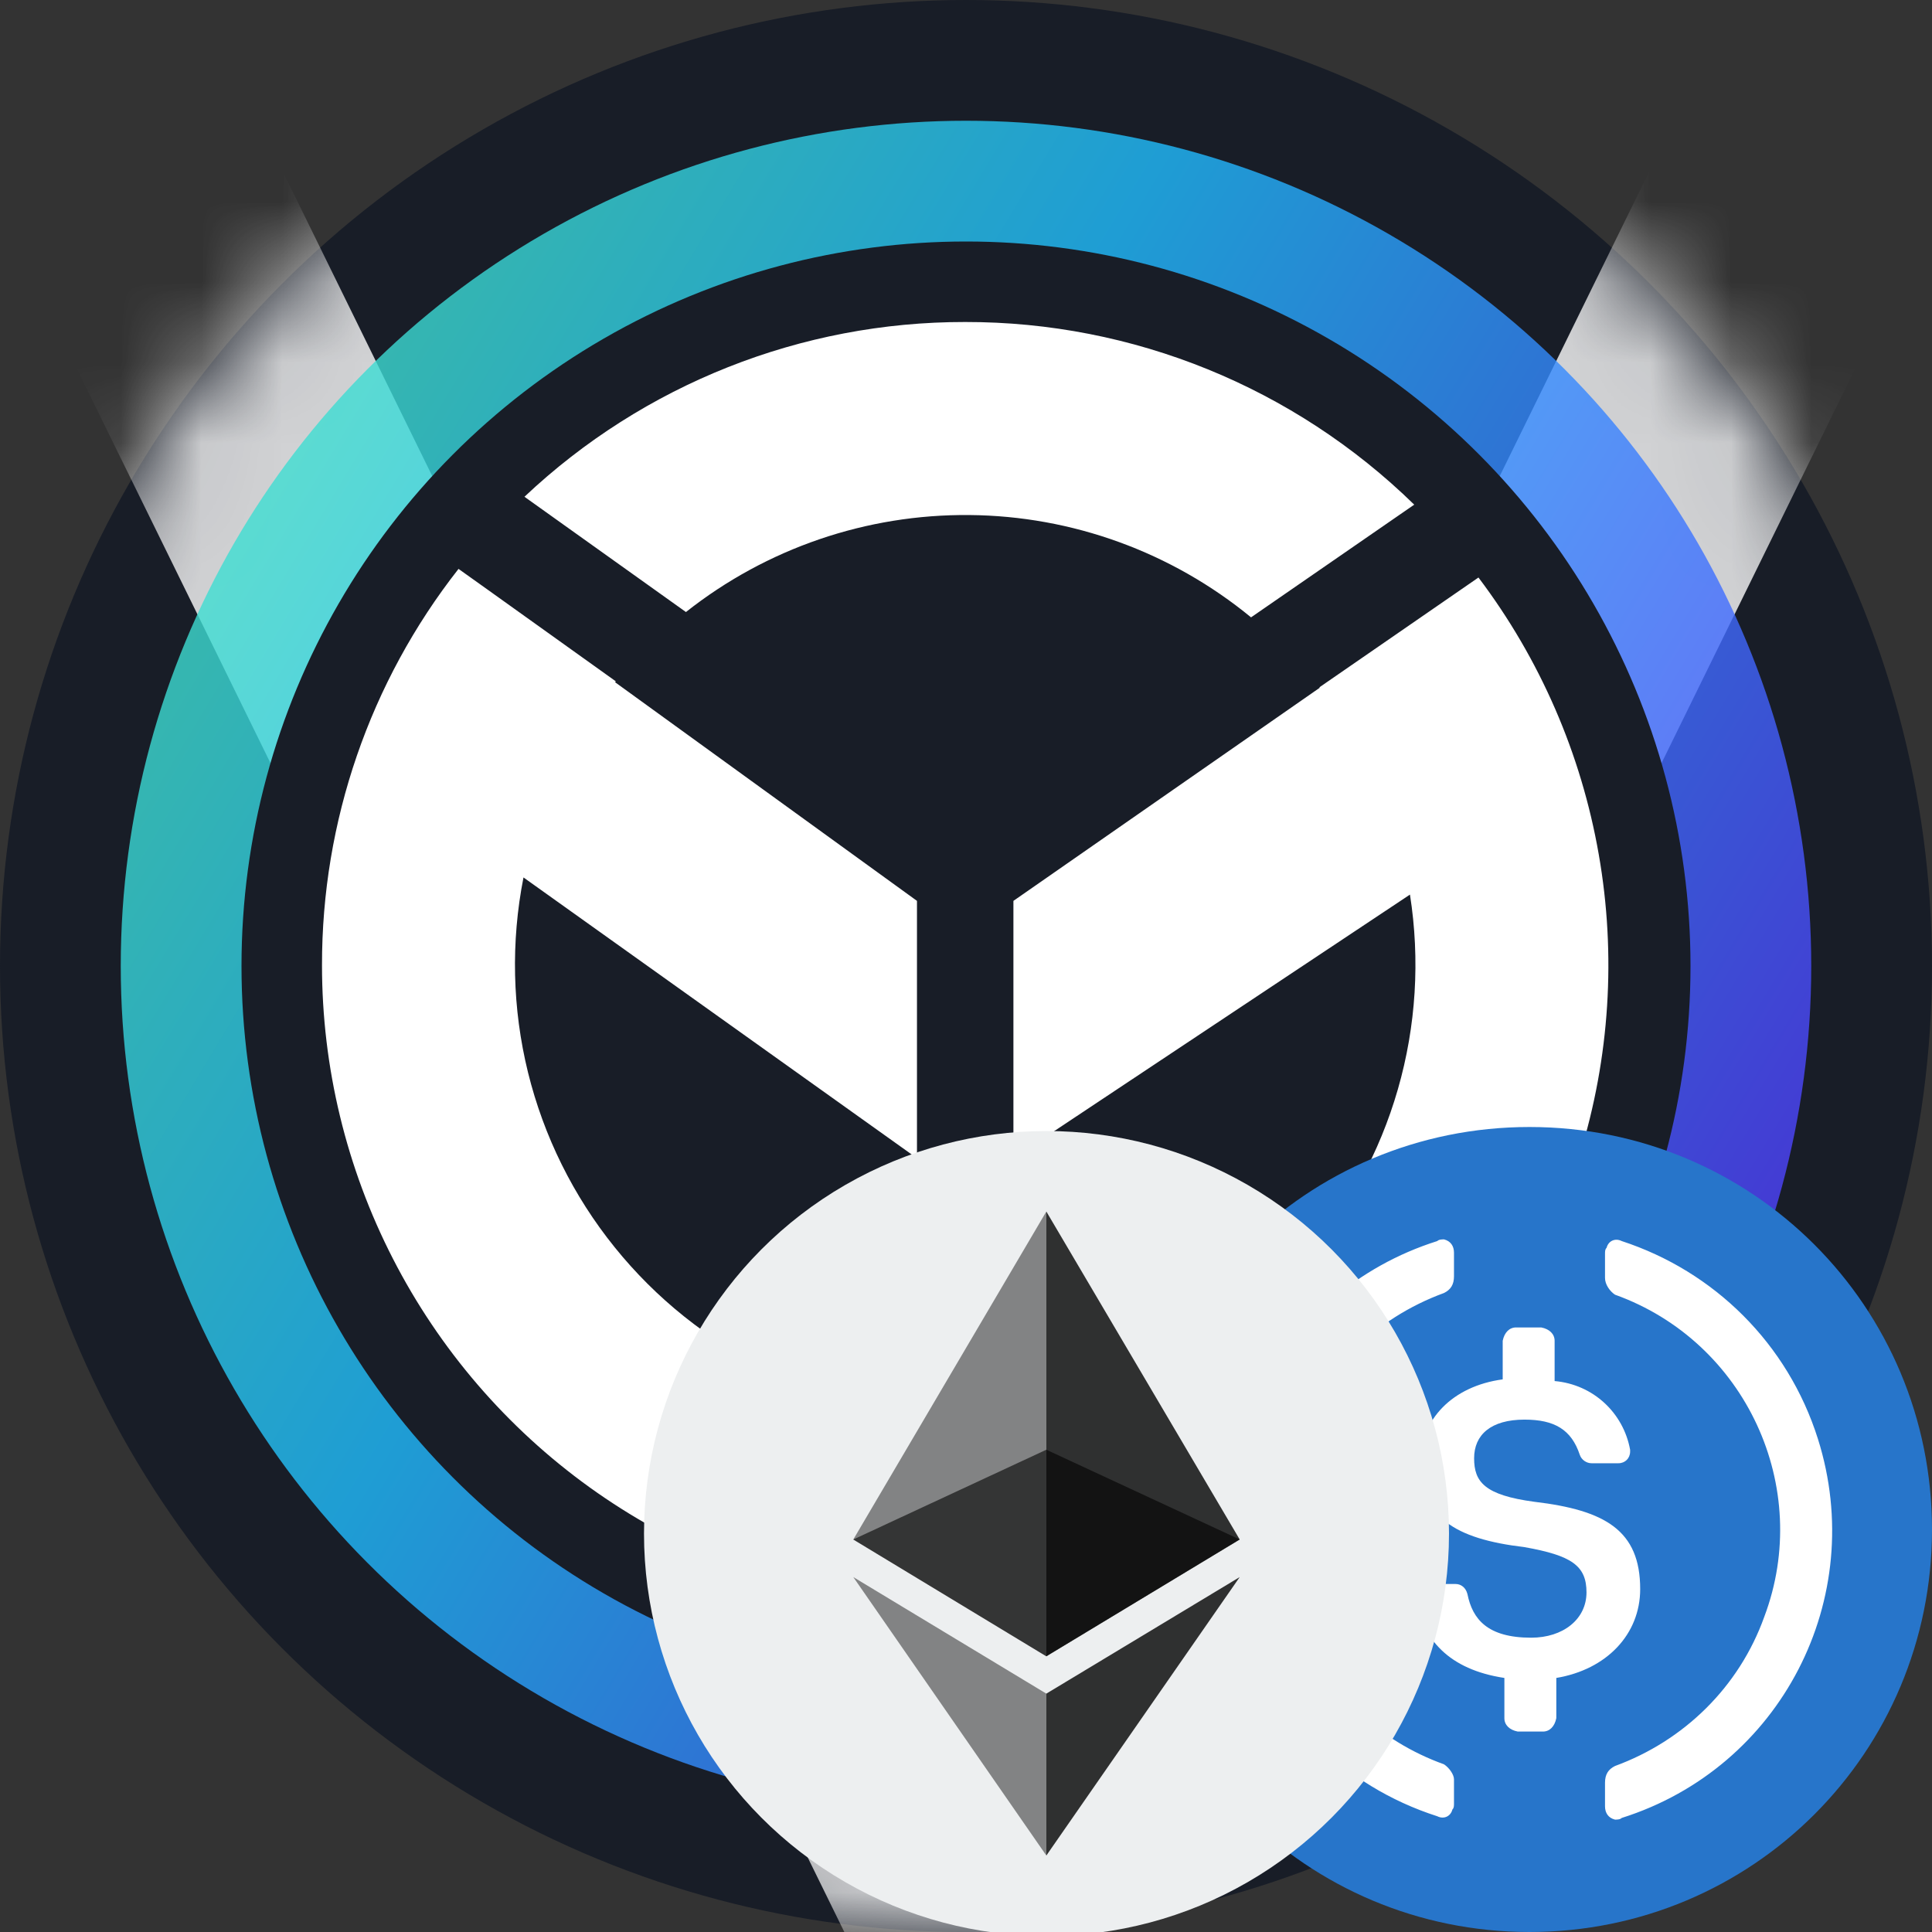 <svg width="24" height="24" viewBox="0 0 24 24" fill="none" xmlns="http://www.w3.org/2000/svg">
<rect x="0" y="0" width="24" height="24" fill="#333333" stroke="none"/>
<g clip-path="url(#clip0_12682_3492)">
<circle cx="12" cy="12" r="12" fill="#181D27"/>
<mask id="mask0_12682_3492" style="mask-type:alpha" maskUnits="userSpaceOnUse" x="0" y="0" width="24" height="24">
<circle cx="12" cy="12" r="11.5" fill="#181D27" stroke="white"/>
</mask>
<g mask="url(#mask0_12682_3492)">
<path opacity="0.8" fill-rule="evenodd" clip-rule="evenodd" d="M12 27.079L0.36 3.369L3.39 1.881L12 19.421L20.61 1.881L23.64 3.369L12 27.079Z" fill="white"/>
</g>
<circle opacity="0.8" cx="12" cy="12" r="10.5" fill="url(#paint0_linear_12682_3492)"/>
<circle cx="12" cy="12" r="9" fill="#181D27"/>
<path d="M4 11.991C4 13.258 4.302 14.507 4.88 15.634C5.458 16.762 6.296 17.736 7.324 18.476C8.353 19.216 9.543 19.701 10.796 19.89C12.049 20.08 13.328 19.968 14.53 19.566C15.731 19.163 16.82 18.48 17.705 17.574C18.59 16.667 19.248 15.563 19.622 14.353C19.997 13.142 20.079 11.86 19.86 10.612C19.642 9.363 19.13 8.185 18.366 7.174L17.998 7.428L16.39 8.538L16.395 8.543L12.589 11.191V14.388L17.515 11.113C17.642 11.921 17.591 12.746 17.365 13.531C17.139 14.317 16.743 15.043 16.206 15.659C15.669 16.275 15.004 16.766 14.257 17.098C13.509 17.429 12.699 17.592 11.882 17.576C11.065 17.561 10.261 17.366 9.527 17.006C8.793 16.646 8.148 16.13 7.635 15.493C7.122 14.857 6.755 14.116 6.559 13.322C6.364 12.529 6.345 11.702 6.503 10.9L11.391 14.388V11.191L7.641 8.475L7.65 8.464L6.069 7.333L5.696 7.067C4.594 8.471 3.997 10.206 4 11.991ZM11.99 4C9.955 3.997 7.996 4.774 6.515 6.171L8.521 7.603C9.523 6.811 10.765 6.386 12.043 6.398C13.319 6.409 14.554 6.858 15.541 7.669L17.568 6.269C16.077 4.812 14.075 3.997 11.99 4Z" fill="white"/>
<g clip-path="url(#clip1_12682_3492)">
<g clip-path="url(#clip2_12682_3492)">
<path d="M19 24C21.771 24 24 21.771 24 19C24 16.229 21.771 14 19 14C16.229 14 14 16.229 14 19C14 21.771 16.229 24 19 24Z" fill="#2775CA"/>
<path d="M20.375 19.74C20.375 19.01 19.938 18.76 19.062 18.656C18.438 18.573 18.312 18.406 18.312 18.115C18.312 17.823 18.521 17.635 18.938 17.635C19.312 17.635 19.521 17.76 19.625 18.073C19.646 18.135 19.708 18.177 19.771 18.177H20.104C20.188 18.177 20.25 18.115 20.25 18.031V18.01C20.167 17.552 19.792 17.198 19.312 17.156V16.656C19.312 16.573 19.25 16.51 19.146 16.49H18.833C18.75 16.49 18.688 16.552 18.667 16.656V17.135C18.042 17.219 17.646 17.635 17.646 18.156C17.646 18.844 18.062 19.115 18.938 19.219C19.521 19.323 19.708 19.448 19.708 19.781C19.708 20.115 19.417 20.344 19.021 20.344C18.479 20.344 18.292 20.115 18.229 19.802C18.208 19.719 18.146 19.677 18.083 19.677H17.729C17.646 19.677 17.583 19.74 17.583 19.823V19.844C17.667 20.365 18 20.74 18.688 20.844V21.344C18.688 21.427 18.75 21.49 18.854 21.51H19.167C19.25 21.51 19.312 21.448 19.333 21.344V20.844C19.958 20.74 20.375 20.302 20.375 19.74Z" fill="white"/>
<path d="M17.938 21.917C16.312 21.333 15.479 19.521 16.083 17.917C16.396 17.042 17.083 16.375 17.938 16.062C18.021 16.021 18.062 15.958 18.062 15.854V15.562C18.062 15.479 18.021 15.417 17.938 15.396C17.917 15.396 17.875 15.396 17.854 15.417C15.875 16.042 14.792 18.146 15.417 20.125C15.792 21.292 16.688 22.188 17.854 22.562C17.938 22.604 18.021 22.562 18.042 22.479C18.062 22.458 18.062 22.438 18.062 22.396V22.104C18.062 22.042 18 21.958 17.938 21.917ZM20.146 15.417C20.062 15.375 19.979 15.417 19.958 15.5C19.938 15.521 19.938 15.542 19.938 15.583V15.875C19.938 15.958 20 16.042 20.062 16.083C21.688 16.667 22.521 18.479 21.917 20.083C21.604 20.958 20.917 21.625 20.062 21.938C19.979 21.979 19.938 22.042 19.938 22.146V22.438C19.938 22.521 19.979 22.583 20.062 22.604C20.083 22.604 20.125 22.604 20.146 22.583C22.125 21.958 23.208 19.854 22.583 17.875C22.208 16.688 21.292 15.792 20.146 15.417Z" fill="white"/>
</g>
</g>
<g clip-path="url(#clip3_12682_3492)">
<circle cx="13" cy="19.05" r="5" fill="#EDEFF0"/>
<path opacity="0.6" d="M12.998 20.575L15.4 19.124L12.998 18.009L10.6 19.124L12.998 20.575Z" fill="black"/>
<path opacity="0.45" d="M12.998 18.009V15.05L10.6 19.124L12.998 20.575V18.009Z" fill="black"/>
<path opacity="0.8" d="M12.998 20.575L15.4 19.124L12.998 15.05V18.009V20.575Z" fill="black"/>
<path opacity="0.45" d="M12.998 21.039L10.6 19.591L12.998 23.05V21.039Z" fill="black"/>
<path opacity="0.8" d="M15.4 19.591L12.998 21.039V23.05L15.4 19.591Z" fill="black"/>
</g>
</g>
<defs>
<linearGradient id="paint0_linear_12682_3492" x1="22.231" y1="18.118" x2="-3.533" y2="2.621" gradientUnits="userSpaceOnUse">
<stop stop-color="#5433FF"/>
<stop offset="0.5" stop-color="#20BDFF"/>
<stop offset="1" stop-color="#5CFFA2"/>
</linearGradient>
<clipPath id="clip0_12682_3492">
<rect width="24" height="24" fill="white"/>
</clipPath>
<clipPath id="clip1_12682_3492">
<rect width="10" height="10" fill="white" transform="translate(14 14)"/>
</clipPath>
<clipPath id="clip2_12682_3492">
<rect width="10" height="10" fill="white" transform="translate(14 14)"/>
</clipPath>
<clipPath id="clip3_12682_3492">
<rect width="10" height="10" fill="white" transform="translate(8 14.05)"/>
</clipPath>
</defs>
</svg>
